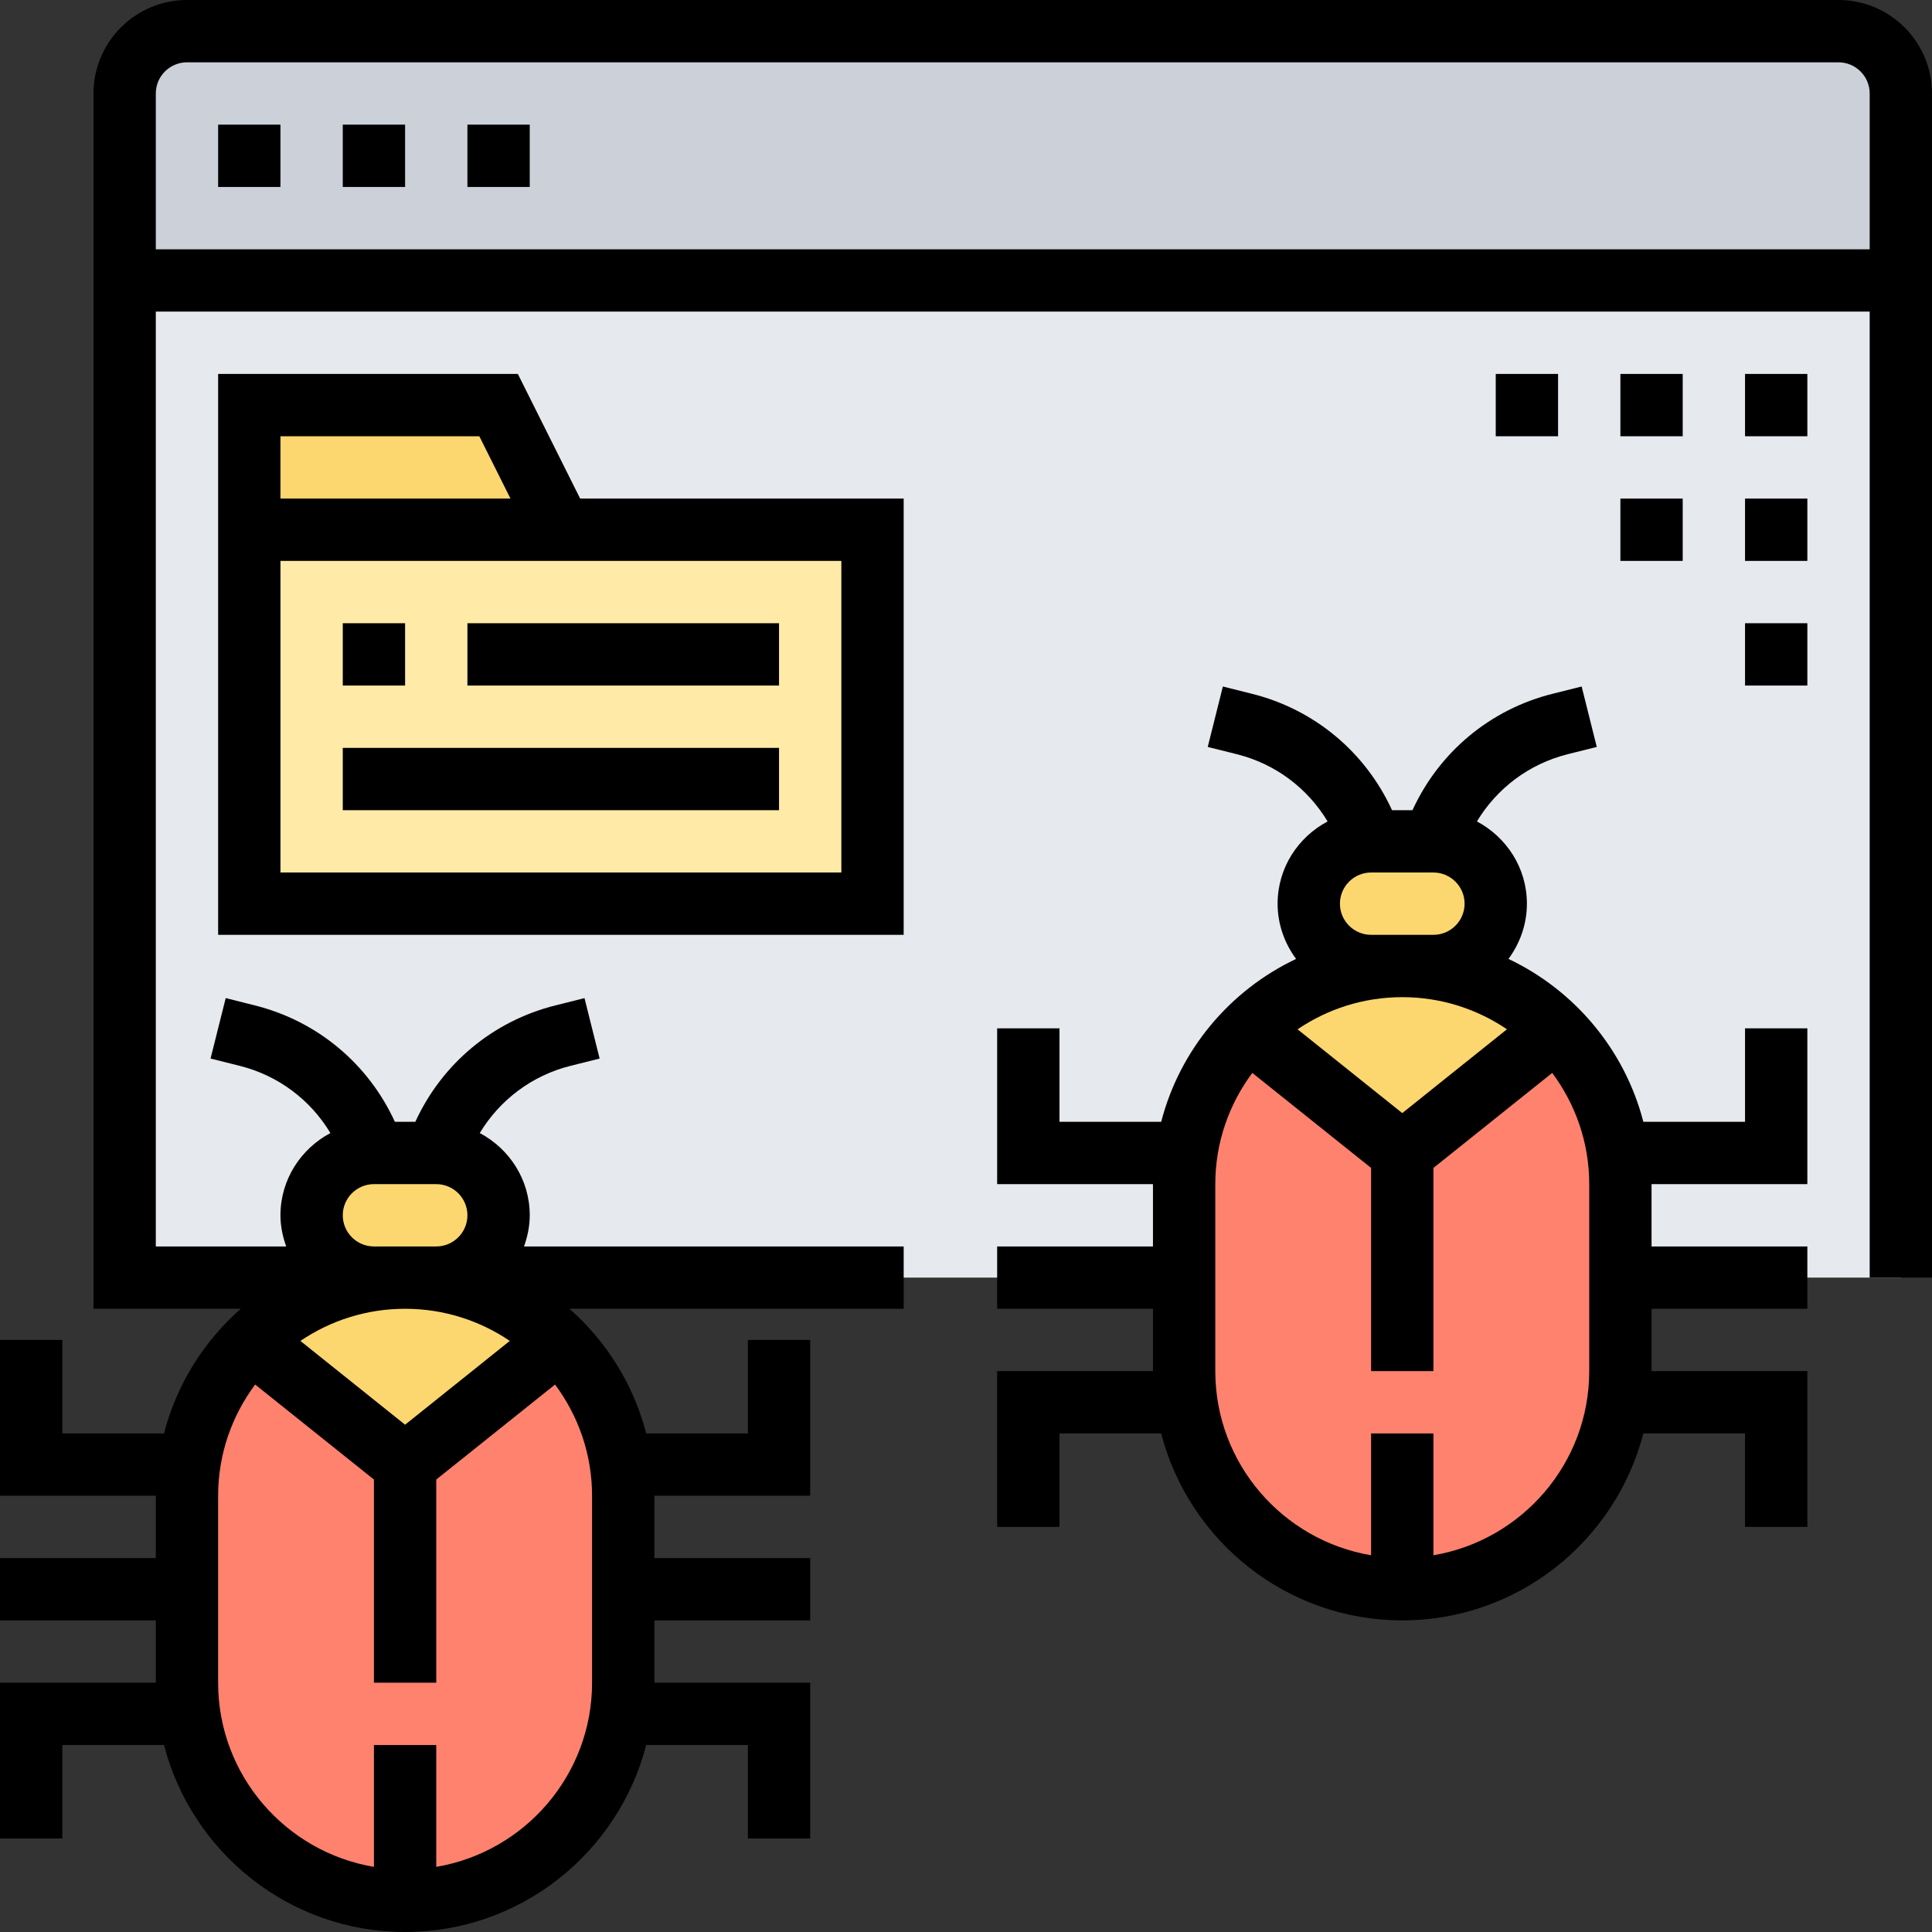<svg height="496pt" viewBox="0 0 496 496" width="496pt" xmlns="http://www.w3.org/2000/svg"><rect x="0" y="0" width="496" height="496" fill="#333333" stroke="none"/><path d="m48 8h424c8.801 0 16 7.199 16 16v48h-456v-48c0-8.801 7.199-16 16-16zm0 0" fill="#ccd1d9"/><path d="m399.52 264.32c-10.238-10.16-24.16-16.32-39.52-16.32h8c4.398 0 8.398-1.762 11.281-4.719 2.957-2.883 4.719-6.883 4.719-11.281 0-8.801-7.199-16-16-16h-16c-4.398 0-8.398 1.762-11.281 4.719-2.957 2.883-4.719 6.883-4.719 11.281 0 8.801 7.199 16 16 16h8c-15.441 0-29.441 6.238-39.52 16.32-10.16 10.16-16.48 24.16-16.48 39.68v24h-184l-.559 2.16-15.441-2.16h8c4.398 0 8.398-1.762 11.281-4.719 2.957-2.883 4.719-6.883 4.719-11.281 0-8.801-7.199-16-16-16h-16c-4.398 0-8.398 1.762-11.281 4.719-2.957 2.883-4.719 6.883-4.719 11.281 0 6.078 3.441 11.359 8.398 14.078l-.398 1.922h-56v-256h456v256h-72v-24c0-15.52-6.238-29.441-16.398-39.602zm0 0" fill="#e6e9ed"/><path d="m399.52 264.32-39.52 31.68-39.52-31.68c10.078-10.082 24.078-16.32 39.52-16.32 15.359 0 29.281 6.16 39.52 16.32zm0 0" fill="#fcd770"/><path d="m399.602 264.398-.082-.078-39.52 31.68-39.52-31.68c-10.16 10.16-16.48 24.16-16.48 39.68v48c0 30.961 25.039 56 56 56s56-25.039 56-56v-48c0-15.52-6.238-29.441-16.398-39.602zm0 0" fill="#ff826e"/><path d="m143.52 344.32-39.52 31.68-39.52-31.68c-10.16 10.16-16.48 24.16-16.48 39.68v48c0 30.961 25.039 56 56 56s56-25.039 56-56v-48c0-15.52-6.238-29.441-16.398-39.602zm0 0" fill="#ff826e"/><g fill="#fcd770"><path d="m104 328 15.441 2.16c9.199 2.641 17.438 7.52 24.078 14.16l-39.52 31.68-39.52-31.68c10.078-10.082 24.078-16.32 39.52-16.32zm0 0"/><path d="m352 216h16c8.801 0 16 7.199 16 16 0 4.398-1.762 8.398-4.719 11.281-2.883 2.957-6.883 4.719-11.281 4.719h-16c-8.801 0-16-7.199-16-16 0-4.398 1.762-8.398 4.719-11.281 2.883-2.957 6.883-4.719 11.281-4.719zm0 0"/><path d="m112 296c8.801 0 16 7.199 16 16 0 4.398-1.762 8.398-4.719 11.281-2.883 2.957-6.883 4.719-11.281 4.719h-16c-2.719 0-5.359-.719-7.602-1.922-4.957-2.719-8.398-8-8.398-14.078 0-4.398 1.762-8.398 4.719-11.281 2.883-2.957 6.883-4.719 11.281-4.719zm0 0"/></g><path d="m224 136v96h-160v-96zm0 0" fill="#ffeaa7"/><path d="m128 104 16 32h-80v-32zm0 0" fill="#fcd770"/><path d="m448 288h-26.105c-4.789-18.52-17.656-33.777-34.629-41.816 2.934-3.984 4.734-8.863 4.734-14.184 0-9.184-5.238-17.078-12.832-21.113 5.137-8.52 13.391-14.773 23.312-17.262l7.457-1.863-3.883-15.516-7.453 1.867c-16.105 4.023-29.168 15.031-35.977 29.887h-5.25c-6.809-14.863-19.871-25.863-35.977-29.887l-7.453-1.867-3.883 15.516 7.457 1.863c9.922 2.48 18.184 8.734 23.312 17.262-7.594 4.035-12.832 11.93-12.832 21.113 0 5.32 1.801 10.199 4.742 14.184-16.973 8.039-29.84 23.297-34.629 41.816h-26.113v-24h-16v40h40v16h-40v16h40v16h-40v40h16v-24h26.105c7.133 27.559 32.133 48 61.895 48s54.762-20.441 61.895-48h26.105v24h16v-40h-40v-16h40v-16h-40v-16h40v-40h-16zm-88-2.238-26.879-21.504c7.68-5.211 16.926-8.258 26.879-8.258s19.199 3.047 26.879 8.246zm-8-45.762c-4.406 0-8-3.586-8-8s3.594-8 8-8h16c4.406 0 8 3.586 8 8s-3.594 8-8 8zm56 112c0 23.734-17.336 43.449-40 47.281v-31.281h-16v31.281c-22.664-3.824-40-23.539-40-47.281v-48c0-10.703 3.559-20.559 9.504-28.551l30.496 24.391v52.16h16v-52.16l30.496-24.391c5.945 7.992 9.504 17.848 9.504 28.551zm0 0"/><path d="m472 0h-424c-13.23 0-24 10.77-24 24v312h37.809c-9.48 8.344-16.449 19.414-19.703 32h-26.105v-24h-16v40h40v16h-40v16h40v16h-40v40h16v-24h26.105c7.133 27.559 32.133 48 61.895 48s54.762-20.441 61.895-48h26.105v24h16v-40h-40v-16h40v-16h-40v-16h40v-40h-16v24h-26.105c-3.254-12.586-10.223-23.656-19.703-32h85.809v-16h-97.473c.898-2.512 1.473-5.184 1.473-8 0-9.184-5.238-17.078-12.832-21.113 5.137-8.52 13.391-14.773 23.312-17.262l7.457-1.863-3.883-15.516-7.453 1.867c-16.105 4.023-29.168 15.031-35.977 29.887h-5.25c-6.809-14.863-19.871-25.863-35.977-29.887l-7.453-1.875-3.891 15.523 7.457 1.863c9.922 2.48 18.184 8.734 23.312 17.262-7.586 4.035-12.824 11.93-12.824 21.113 0 2.816.574 5.488 1.473 8h-33.473v-240h440v248h16v-304c0-13.23-10.77-24-24-24zm-376 320c-4.406 0-8-3.586-8-8s3.594-8 8-8h16c4.406 0 8 3.586 8 8s-3.594 8-8 8zm8 45.762-26.879-21.504c7.68-5.211 16.926-8.258 26.879-8.258s19.199 3.047 26.879 8.246zm48 18.238v48c0 23.734-17.336 43.449-40 47.281v-31.281h-16v31.281c-22.664-3.824-40-23.539-40-47.281v-48c0-10.703 3.559-20.559 9.504-28.551l30.496 24.391v52.16h16v-52.16l30.496-24.391c5.945 7.992 9.504 17.848 9.504 28.551zm-112-320v-40c0-4.414 3.594-8 8-8h424c4.406 0 8 3.586 8 8v40zm0 0"/><path d="m56 32h16v16h-16zm0 0"/><path d="m88 32h16v16h-16zm0 0"/><path d="m120 32h16v16h-16zm0 0"/><path d="m448 96h16v16h-16zm0 0"/><path d="m416 96h16v16h-16zm0 0"/><path d="m448 128h16v16h-16zm0 0"/><path d="m448 160h16v16h-16zm0 0"/><path d="m416 128h16v16h-16zm0 0"/><path d="m384 96h16v16h-16zm0 0"/><path d="m132.945 96h-76.945v144h176v-112h-83.055zm-60.945 16h51.055l8 16h-59.055zm144 112h-144v-80h144zm0 0"/><path d="m88 160h16v16h-16zm0 0"/><path d="m120 160h80v16h-80zm0 0"/><path d="m88 192h112v16h-112zm0 0"/></svg>